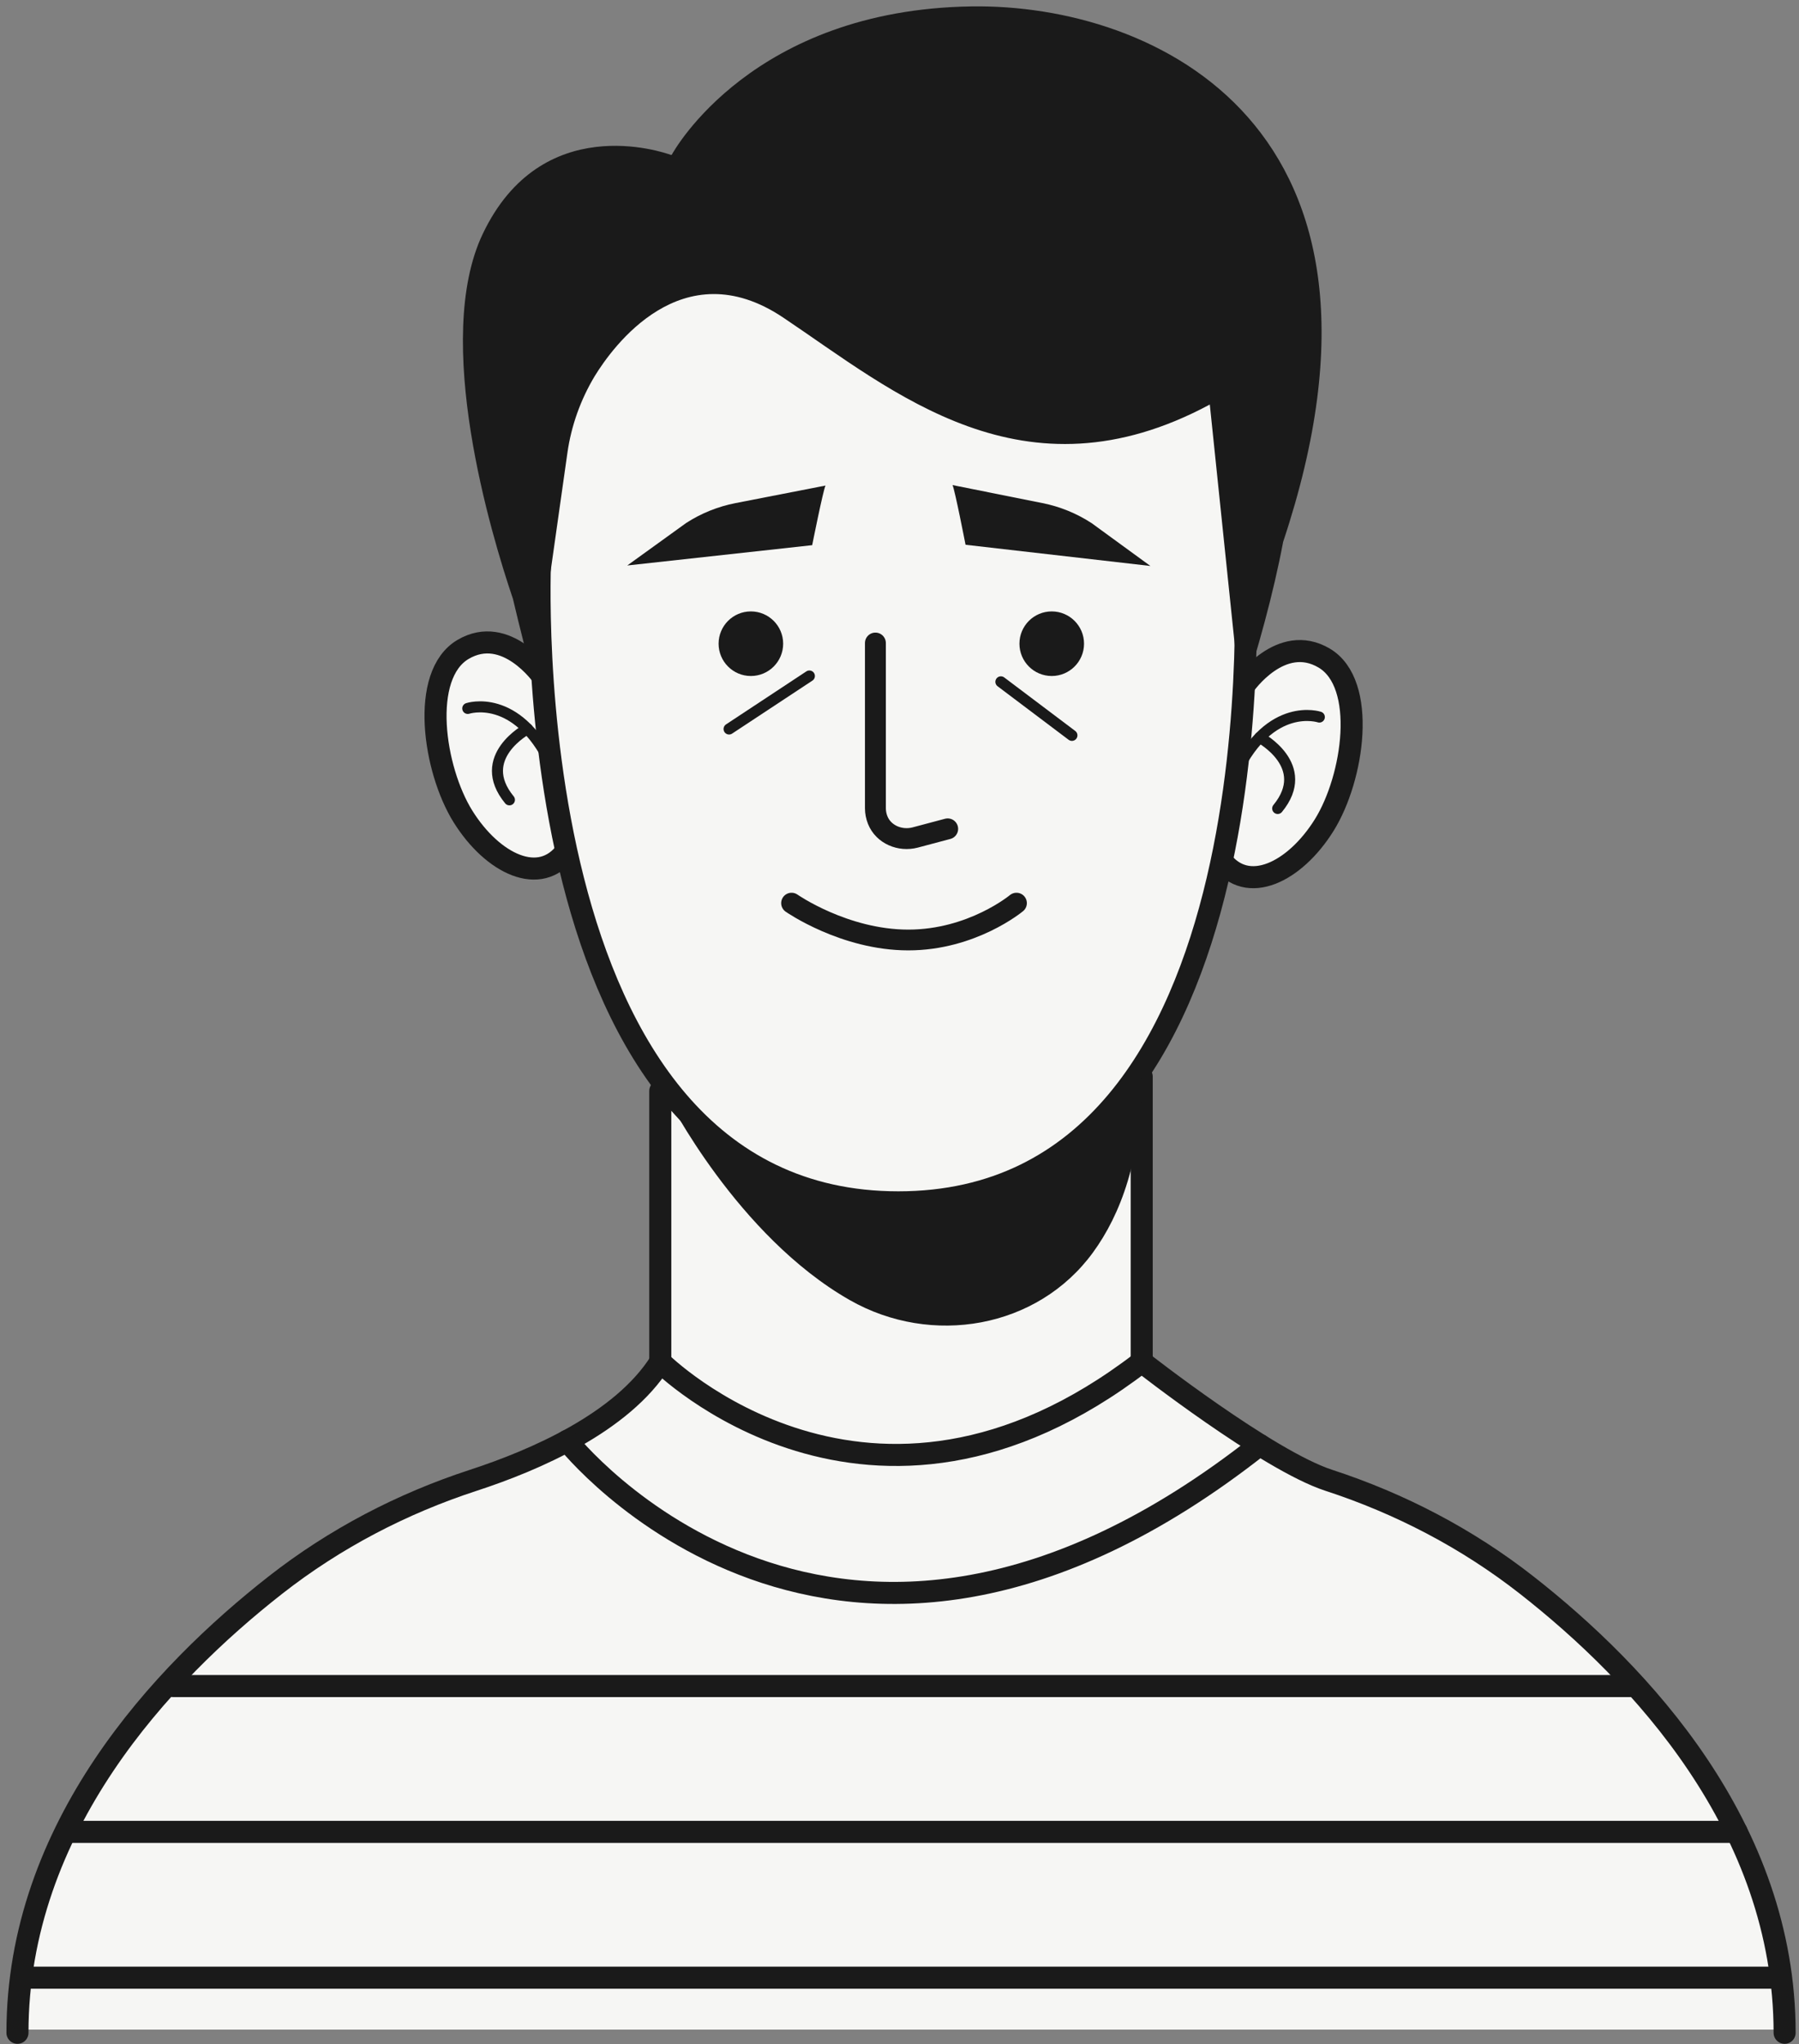 <svg width="125" height="142" viewBox="0 0 125 142" fill="none" xmlns="http://www.w3.org/2000/svg">
<rect x="0" y="0" width="125" height="142" fill="#808080" stroke="none"/>
<path d="M39.501 59.5C41.101 67.5 44.834 73.5 46.501 75.5C60.501 91.5 74.5 81 78.5 75.5C81.7 71.1 83.833 64.333 84.5 61.5L85.5 60.5C87.167 61.167 91 61.1 93 55.5C95 49.9 93.167 46.5 92 45.5H89L86.5 46.5L87.5 34C91.167 29.333 91.6 18.8 64 14C36.4 9.2 34.833 33.667 37.5 46.5L34.001 44.5C31.834 44.667 28.201 46.8 31.001 54C33.801 61.2 37.834 60.667 39.501 59.5Z" fill="#F6F6F4"/>
<path d="M123.933 141H1C1.848 121.163 20.372 107.268 30.5 103.5C39.372 100.199 44.233 96.862 46 94.382V76.5C59 90.5 75.789 80.476 79.5 77.5V94.382C83.5 99 90.5 101.15 96.5 104.301C120.675 116.997 124.64 134.222 123.933 141Z" fill="#F6F6F4"/>
<path d="M55 62.742C55 62.742 58.667 65.303 63.112 65.303C67.557 65.303 70.628 62.742 70.628 62.742" stroke="#1A1A1A" stroke-width="1.443" stroke-miterlimit="10" stroke-linecap="round" stroke-linejoin="round"/>
<path d="M37.712 47.002C37.712 47.002 35.179 43.341 32.173 45.117C29.169 46.893 30.125 53.451 32.173 56.729C34.223 60.008 37.53 61.628 39.36 59.11" stroke="#1A1A1A" stroke-width="1.532" stroke-miterlimit="10"/>
<path d="M32.502 49.216C32.502 49.216 35.888 48.086 38.292 53.073" stroke="#1A1A1A" stroke-width="0.767" stroke-miterlimit="10" stroke-linecap="round" stroke-linejoin="round"/>
<path d="M36.647 50.633C36.647 50.633 32.962 52.604 35.396 55.566" stroke="#1A1A1A" stroke-width="0.767" stroke-miterlimit="10" stroke-linecap="round" stroke-linejoin="round"/>
<path d="M86.471 38.77C86.471 38.77 89.477 83.529 62.418 83.529C35.359 83.529 37.53 38.77 37.53 38.77C37.53 38.77 36.224 12.15 63.334 12.15C88.568 12.15 86.471 38.77 86.471 38.77Z" stroke="#1A1A1A" stroke-width="1.532" stroke-miterlimit="10"/>
<path d="M60.826 44.673V56.142C60.826 56.434 60.883 56.714 60.985 56.971C61.387 57.978 62.546 58.46 63.594 58.181L65.848 57.582" stroke="#1A1A1A" stroke-width="1.451" stroke-miterlimit="10" stroke-linecap="round" stroke-linejoin="round"/>
<path d="M57.358 33.733C57.197 34.047 56.433 37.874 56.433 37.874L43.584 39.285L47.675 36.334C48.719 35.659 49.883 35.19 51.105 34.952L57.358 33.733Z" fill="#1A1A1A"/>
<path d="M66.184 33.7C66.344 34.014 67.089 37.846 67.089 37.846L79.932 39.319L75.855 36.347C74.813 35.667 73.651 35.194 72.432 34.95L66.184 33.7Z" fill="#1A1A1A"/>
<path d="M54.416 44.719C54.416 45.958 53.412 46.963 52.173 46.963C50.934 46.963 49.93 45.958 49.93 44.719C49.93 43.48 50.934 42.476 52.173 42.476C53.412 42.476 54.416 43.48 54.416 44.719Z" fill="#1A1A1A"/>
<path d="M75.322 44.719C75.322 45.958 74.316 46.963 73.078 46.963C71.838 46.963 70.834 45.958 70.834 44.719C70.834 43.48 71.838 42.476 73.078 42.476C74.316 42.476 75.322 43.48 75.322 44.719Z" fill="#1A1A1A"/>
<path d="M56.238 46.963L50.658 50.645" stroke="#1A1A1A" stroke-width="0.767" stroke-miterlimit="10" stroke-linecap="round" stroke-linejoin="round"/>
<path d="M69.545 47.368L74.48 51.087" stroke="#1A1A1A" stroke-width="0.767" stroke-miterlimit="10" stroke-linecap="round" stroke-linejoin="round"/>
<path d="M86.466 47.602C86.466 47.602 89 43.94 92.005 45.716C95.01 47.492 94.054 54.049 92.005 57.328C89.956 60.608 86.648 62.227 84.818 59.709" stroke="#1A1A1A" stroke-width="1.532" stroke-miterlimit="10"/>
<path d="M91.671 49.815C91.671 49.815 88.285 48.686 85.881 53.672" stroke="#1A1A1A" stroke-width="0.767" stroke-miterlimit="10" stroke-linecap="round" stroke-linejoin="round"/>
<path d="M87.527 51.232C87.527 51.232 91.212 53.203 88.778 56.166" stroke="#1A1A1A" stroke-width="0.767" stroke-miterlimit="10" stroke-linecap="round" stroke-linejoin="round"/>
<path d="M67.506 0.445C52.296 0.672 46.845 10.441 46.678 10.749C46.662 10.754 46.643 10.759 46.626 10.765C46.039 10.551 37.633 7.674 33.546 16.242C30.044 23.585 34.121 37.126 35.641 41.603C36.117 43.627 36.635 45.631 37.141 47.574L39.426 31.455C39.694 29.57 40.342 27.769 41.312 26.147C42.53 24.153 47.38 17.345 54.415 22.059C62.105 27.211 71.098 35.054 84.061 28.104L86.211 48.805C87.422 45.038 88.47 41.273 89.157 37.642C98.785 8.781 80.235 0.255 67.506 0.445Z" fill="#1A1A1A"/>
<path d="M45.879 75.791V94.611" stroke="#1A1A1A" stroke-width="1.532" stroke-miterlimit="10" stroke-linecap="round" stroke-linejoin="round"/>
<path d="M79.33 74.795V94.611" stroke="#1A1A1A" stroke-width="1.532" stroke-miterlimit="10" stroke-linecap="round" stroke-linejoin="round"/>
<path d="M46.373 76.249C46.373 76.249 51.213 85.856 59.042 90.318C64.728 93.558 72.081 92.301 75.94 87.016C77.864 84.379 79.331 80.5 79.331 74.795C79.331 74.795 73.061 83.052 63.713 83.44C54.365 83.827 46.373 76.249 46.373 76.249Z" fill="#1A1A1A"/>
<path d="M1.213 141.222C1.213 126.937 11.283 116.267 19.143 110.113C23.262 106.89 27.922 104.457 32.893 102.837C37.156 101.446 43.233 98.824 45.881 94.611C45.881 94.611 60.422 109.163 79.333 94.611C79.333 94.611 88.059 101.446 92.322 102.837C97.292 104.457 101.953 106.89 106.071 110.113C113.932 116.267 124.001 126.937 124.001 141.222" stroke="#1A1A1A" stroke-width="1.532" stroke-miterlimit="10" stroke-linecap="round" stroke-linejoin="round"/>
<path d="M39.412 100.098C39.412 100.098 57.988 123.684 87.526 100.379" stroke="#1A1A1A" stroke-width="1.532" stroke-miterlimit="10" stroke-linecap="round" stroke-linejoin="round"/>
<path d="M12.021 117.133H113.321" stroke="#1A1A1A" stroke-width="1.532" stroke-miterlimit="10" stroke-linecap="round" stroke-linejoin="round"/>
<path d="M1.926 137.393H123.414" stroke="#1A1A1A" stroke-width="1.532" stroke-miterlimit="10" stroke-linecap="round" stroke-linejoin="round"/>
<path d="M5.043 127.263H120.668" stroke="#1A1A1A" stroke-width="1.532" stroke-miterlimit="10" stroke-linecap="round" stroke-linejoin="round"/>
</svg>
